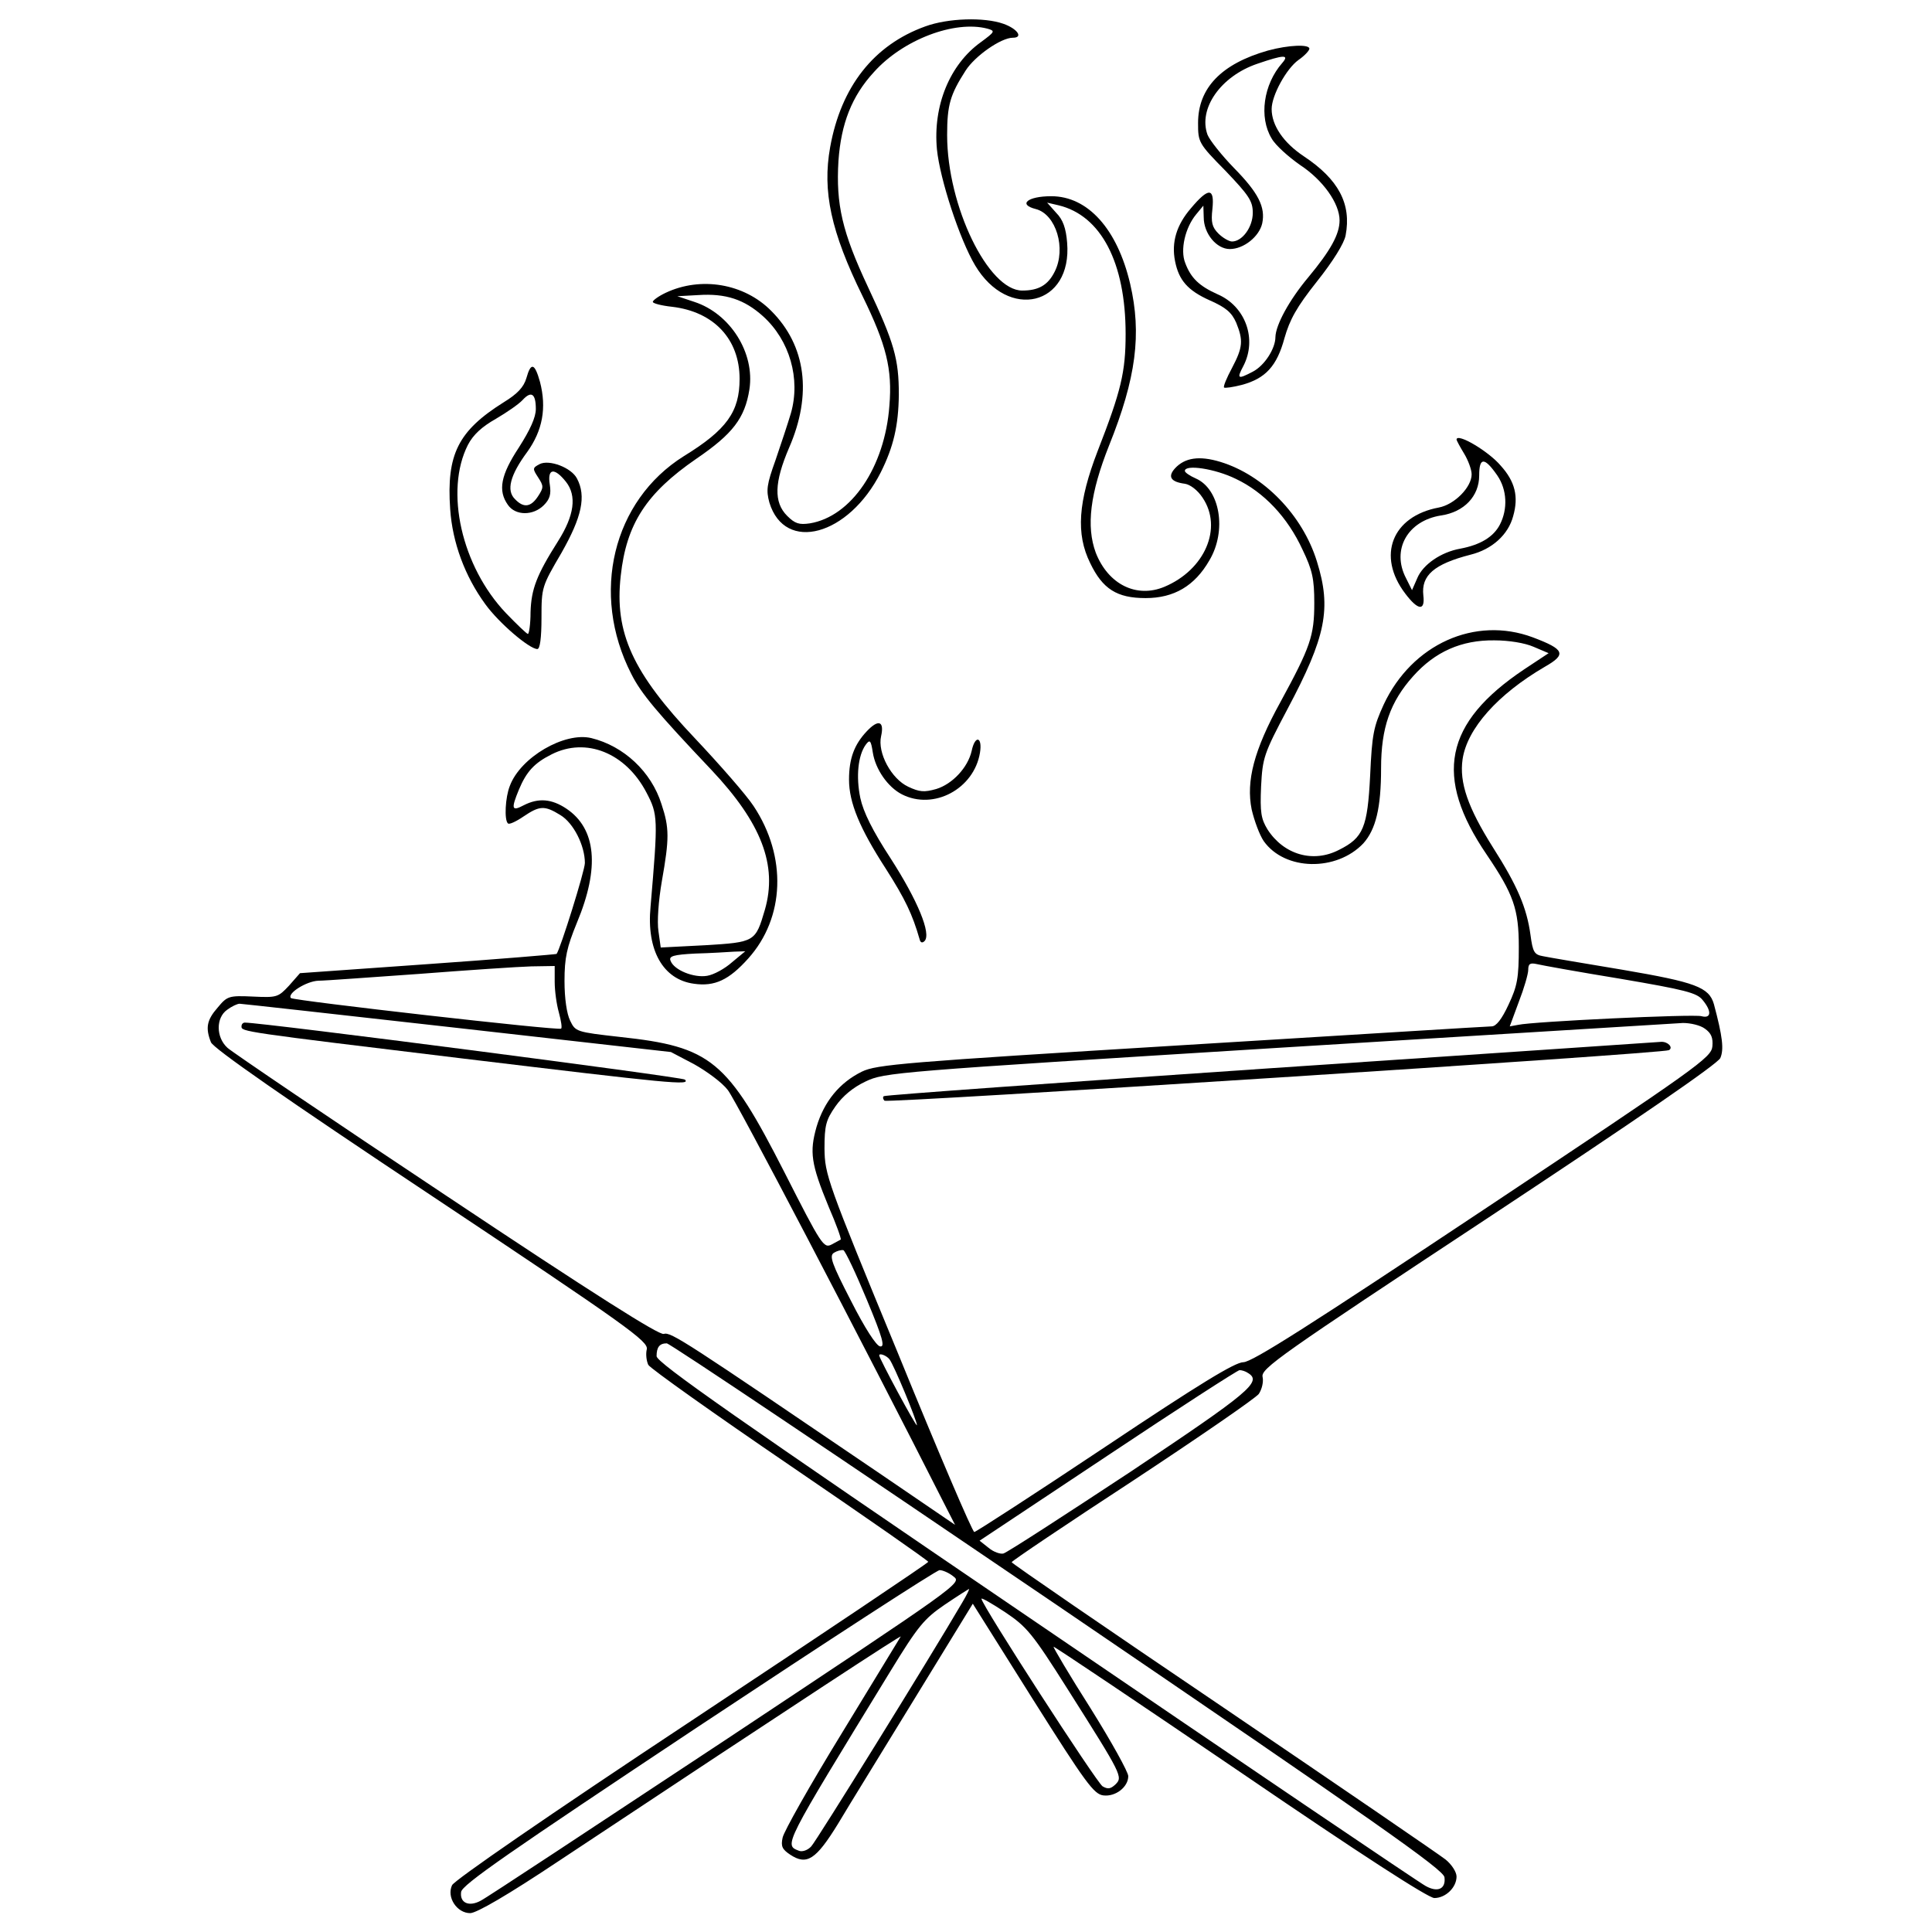 <?xml version="1.0" standalone="no"?>
<!DOCTYPE svg PUBLIC "-//W3C//DTD SVG 20010904//EN"
 "http://www.w3.org/TR/2001/REC-SVG-20010904/DTD/svg10.dtd">
<svg version="1.0" xmlns="http://www.w3.org/2000/svg"
 width="512pt" height="512pt" viewBox="0 0 512 512"
 preserveAspectRatio="xMidYMid meet">

<g transform="translate(0,512) scale(0.1,-0.1)"
fill="#000000" stroke="none">
<path d="M2452 5050 c-136 -49 -223 -159 -252 -320 -21 -117 2 -224 86 -395
63 -129 79 -193 71 -290 -12 -163 -101 -294 -211 -312 -28 -4 -39 -1 -60 20
-36 36 -34 89 5 180 62 142 45 271 -47 363 -72 73 -187 92 -280 48 -19 -9 -34
-20 -34 -24 0 -4 23 -10 51 -13 111 -13 179 -86 179 -191 0 -87 -34 -135 -148
-205 -188 -118 -248 -364 -139 -577 26 -52 68 -102 212 -254 133 -141 176
-253 142 -371 -25 -85 -26 -86 -159 -94 l-117 -6 -6 43 c-4 25 0 81 9 133 20
113 20 141 -1 204 -27 86 -100 154 -186 175 -71 17 -188 -51 -216 -127 -12
-30 -15 -90 -5 -99 3 -4 22 5 41 18 43 29 56 30 98 4 35 -21 65 -81 65 -127 0
-20 -65 -228 -75 -241 -1 -1 -155 -14 -341 -27 l-339 -24 -29 -33 c-29 -31
-32 -32 -96 -29 -64 3 -68 1 -93 -29 -29 -33 -33 -54 -18 -92 6 -16 197 -149
585 -407 521 -347 575 -386 570 -407 -3 -12 -1 -30 4 -41 6 -10 175 -130 376
-267 201 -137 366 -252 366 -255 0 -3 -282 -192 -626 -420 -384 -254 -630
-424 -636 -437 -15 -32 13 -74 48 -74 17 0 101 49 233 137 665 441 912 602
908 596 -3 -5 -73 -120 -156 -256 -84 -137 -154 -261 -157 -277 -5 -23 -1 -31
20 -45 44 -29 68 -14 127 82 29 49 122 199 205 335 l152 248 159 -253 c140
-222 162 -252 187 -255 32 -4 66 22 66 51 0 11 -45 92 -100 180 -56 88 -99
161 -98 163 2 1 224 -148 493 -331 325 -222 499 -334 516 -335 30 0 59 28 59
57 0 12 -13 32 -29 45 -15 12 -281 194 -589 403 -309 209 -561 382 -561 385 0
3 144 100 320 215 176 116 327 220 335 231 8 12 13 32 10 45 -5 22 45 57 598
422 398 263 607 407 615 423 10 23 6 57 -17 143 -13 45 -49 58 -242 91 -102
17 -197 33 -211 36 -23 4 -27 11 -33 56 -10 73 -35 131 -100 233 -66 105 -89
171 -80 233 12 81 93 172 218 245 58 33 53 46 -32 78 -153 57 -320 -18 -395
-178 -27 -59 -31 -79 -36 -189 -7 -137 -18 -164 -82 -196 -69 -36 -147 -13
-190 54 -17 28 -20 45 -17 114 4 76 7 86 70 205 102 192 117 266 78 391 -38
123 -141 229 -256 264 -56 17 -94 11 -120 -17 -20 -22 -12 -36 26 -41 14 -2
34 -17 47 -37 54 -80 6 -191 -101 -236 -74 -31 -149 6 -182 90 -26 70 -15 158
35 284 72 179 87 296 56 429 -34 145 -112 232 -209 232 -63 0 -89 -22 -41 -34
54 -14 81 -105 50 -166 -18 -36 -43 -50 -86 -50 -90 0 -199 224 -199 412 0 80
8 107 49 171 25 39 94 87 125 87 29 0 12 24 -25 37 -51 18 -147 15 -207 -7z
m165 -6 c21 -6 20 -8 -18 -36 -82 -59 -127 -168 -116 -284 8 -79 60 -238 101
-307 88 -148 258 -107 244 60 -3 38 -11 61 -29 79 l-24 27 30 -7 c113 -27 178
-152 178 -341 0 -101 -12 -151 -74 -310 -52 -135 -58 -220 -20 -297 33 -69 71
-93 147 -93 75 0 130 32 169 100 47 79 28 189 -36 217 -16 7 -29 16 -29 20 0
18 80 6 135 -21 74 -35 137 -101 177 -188 26 -54 31 -77 31 -141 0 -87 -10
-116 -90 -263 -70 -127 -91 -209 -76 -284 7 -30 21 -68 32 -84 56 -79 193 -81
264 -6 33 37 47 94 47 199 0 107 24 176 85 244 58 65 128 96 215 95 39 0 81
-7 104 -17 l40 -17 -65 -43 c-212 -142 -240 -284 -99 -491 71 -105 85 -144 85
-245 0 -82 -4 -103 -27 -152 -18 -39 -33 -58 -45 -58 -10 0 -380 -23 -822 -50
-736 -45 -808 -51 -847 -70 -59 -29 -100 -79 -120 -146 -19 -67 -15 -98 32
-212 20 -46 34 -85 32 -87 -2 -1 -13 -7 -24 -13 -21 -11 -27 -2 -125 191 -152
298 -194 333 -436 359 -116 13 -118 14 -132 43 -9 18 -15 59 -15 105 0 62 6
89 33 155 61 146 51 249 -28 302 -39 26 -74 29 -113 9 -32 -17 -34 -10 -13 41
20 48 41 71 87 94 91 46 196 4 251 -101 31 -59 31 -68 11 -303 -11 -115 33
-193 115 -204 55 -8 93 10 144 67 97 108 103 270 14 404 -19 29 -89 109 -155
179 -166 175 -214 280 -197 431 15 138 68 219 200 310 97 66 129 108 141 184
15 97 -51 201 -146 232 l-45 15 55 3 c74 5 123 -12 172 -56 71 -64 100 -166
74 -257 -8 -27 -27 -84 -41 -125 -23 -64 -25 -79 -16 -112 41 -134 210 -88
295 80 34 68 47 124 48 206 0 95 -12 137 -82 286 -68 145 -85 218 -78 334 7
98 35 171 94 235 77 86 214 138 301 115z m-677 -2474 c-19 -17 -48 -33 -66
-36 -35 -6 -88 15 -97 40 -5 12 7 16 66 19 40 1 86 4 102 5 l30 1 -35 -29z
m2355 -44 c170 -29 202 -37 217 -56 25 -30 23 -50 -3 -43 -21 6 -446 -14 -486
-23 l-22 -4 24 65 c14 36 25 74 25 85 0 16 5 19 23 15 12 -3 112 -21 222 -39z
m-2825 -8 c0 -24 5 -60 11 -81 6 -22 9 -41 6 -43 -6 -6 -708 74 -716 81 -11
12 41 45 73 46 17 0 137 9 266 18 129 10 263 19 298 20 l62 1 0 -42z m-259
-122 l567 -64 61 -32 c34 -19 75 -49 90 -69 22 -28 349 -653 580 -1109 l22
-43 -195 133 c-521 354 -558 379 -577 373 -12 -4 -183 104 -576 366 -307 204
-568 381 -580 392 -31 28 -31 80 -1 101 12 9 27 16 33 16 5 0 265 -29 576 -64z
m3307 -2 c17 -12 22 -24 20 -47 -3 -30 -37 -54 -608 -434 -457 -304 -612 -403
-635 -403 -22 0 -117 -58 -367 -225 -186 -124 -342 -225 -346 -225 -5 0 -96
213 -202 473 -189 458 -194 474 -195 543 0 62 4 76 29 112 19 27 46 50 80 66
50 24 78 26 1091 89 572 35 1056 65 1075 66 20 0 46 -6 58 -15z m-2221 -718
c43 -103 49 -127 35 -124 -10 2 -40 48 -77 121 -51 99 -58 119 -45 127 8 5 19
8 25 7 5 -2 33 -61 62 -131z m506 -811 c846 -576 1023 -700 1025 -720 4 -31
-18 -41 -50 -23 -14 7 -478 321 -1031 698 -792 539 -1007 689 -1007 706 0 24
8 34 27 34 8 0 474 -313 1036 -695z m-446 653 c12 -15 73 -163 73 -175 -1 -7
-100 177 -100 185 0 7 19 0 27 -10z m951 -37 c37 -23 3 -51 -313 -262 -176
-116 -327 -214 -336 -216 -8 -2 -26 4 -39 15 l-24 19 340 226 c186 124 344
226 349 226 6 0 16 -3 23 -8z m-781 -539 c23 -17 16 -21 -603 -432 -345 -228
-637 -421 -650 -427 -31 -17 -56 -6 -52 23 2 19 127 105 628 438 344 228 632
415 640 415 8 0 25 -7 37 -17z m23 -69 c-86 -147 -386 -631 -400 -646 -9 -10
-23 -15 -32 -12 -41 16 -44 9 241 475 74 121 90 140 144 177 34 23 64 42 65
42 2 1 -6 -16 -18 -36z m281 -232 c143 -226 145 -230 125 -250 -13 -12 -20
-13 -34 -5 -16 10 -320 480 -321 497 -1 4 27 -12 62 -35 58 -39 72 -55 168
-207z"/>
<path d="M2297 3182 c-33 -35 -47 -72 -47 -128 0 -61 28 -129 98 -237 51 -80
70 -120 89 -186 2 -9 7 -11 13 -5 19 19 -19 109 -89 218 -49 75 -73 124 -81
161 -12 57 -6 113 14 141 11 15 14 13 19 -20 7 -45 40 -92 77 -111 84 -43 191
14 207 110 7 43 -13 48 -22 5 -10 -44 -51 -88 -94 -101 -32 -9 -44 -8 -74 6
-45 21 -82 90 -72 134 9 40 -7 46 -38 13z"/>
<path d="M640 2400 c0 -14 -2 -14 585 -85 556 -67 606 -72 590 -56 -8 7 -1118
151 -1166 151 -5 0 -9 -4 -9 -10z"/>
<path d="M3366 2289 c-560 -38 -1021 -71 -1024 -74 -3 -3 -2 -8 2 -12 7 -7
2065 125 2079 134 12 7 -3 23 -21 22 -9 -1 -476 -32 -1036 -70z"/>
<path d="M3360 4986 c-123 -35 -185 -99 -185 -192 0 -51 1 -54 73 -127 62 -65
72 -80 72 -111 0 -38 -28 -76 -55 -76 -8 0 -25 10 -36 21 -17 17 -20 30 -16
65 6 57 -10 58 -57 2 -38 -44 -52 -90 -42 -140 10 -51 34 -78 92 -104 43 -19
58 -32 70 -59 19 -47 18 -65 -11 -120 -14 -26 -24 -50 -21 -52 2 -2 24 1 47 7
63 17 93 50 113 124 14 49 32 82 86 150 43 54 72 101 76 122 16 84 -19 149
-111 210 -54 36 -85 82 -85 125 0 36 39 107 71 130 16 11 29 25 29 30 0 12
-55 10 -110 -5z m38 -33 c-50 -57 -62 -144 -28 -200 10 -18 45 -49 75 -70 61
-40 105 -102 105 -147 0 -37 -24 -80 -83 -151 -51 -61 -86 -126 -87 -158 0
-31 -29 -76 -60 -92 -40 -21 -43 -19 -25 15 37 71 6 158 -68 190 -49 22 -71
43 -86 83 -14 35 0 94 29 129 l19 23 1 -31 c0 -43 34 -84 69 -84 37 0 78 33
86 68 9 43 -10 81 -75 147 -32 33 -64 73 -70 88 -25 69 35 155 132 188 70 24
86 25 66 2z"/>
<path d="M1395 4118 c-7 -24 -24 -42 -60 -64 -121 -76 -152 -138 -142 -283 6
-89 39 -178 93 -252 36 -50 117 -119 138 -119 7 0 11 29 11 83 0 81 1 83 53
172 54 95 66 150 41 197 -15 29 -74 51 -99 38 -19 -10 -19 -12 -4 -35 15 -23
15 -27 0 -50 -19 -29 -38 -32 -61 -8 -24 23 -13 64 32 125 41 57 52 117 34
186 -14 50 -24 53 -36 10z m25 -82 c0 -22 -15 -55 -45 -102 -48 -73 -56 -114
-29 -152 20 -29 67 -29 95 -1 16 16 20 29 16 55 -7 43 12 46 43 7 29 -37 22
-89 -21 -157 -57 -90 -71 -127 -73 -188 0 -32 -4 -58 -7 -58 -3 0 -29 25 -58
55 -118 124 -163 324 -101 446 14 27 37 48 74 69 29 17 61 39 71 50 23 25 35
17 35 -24z"/>
<path d="M3860 3955 c0 -2 9 -19 20 -37 11 -18 20 -43 20 -55 0 -34 -45 -80
-87 -88 -124 -23 -165 -128 -89 -228 34 -45 53 -47 48 -5 -6 53 28 83 125 108
57 14 100 53 113 102 15 52 5 92 -33 134 -33 39 -117 88 -117 69z m108 -95
c26 -38 28 -89 7 -130 -17 -33 -52 -54 -105 -64 -51 -9 -99 -42 -114 -78 l-14
-32 -16 32 c-39 75 4 152 93 166 61 9 101 51 101 106 0 49 14 49 48 0z"/>
</g>
</svg>
